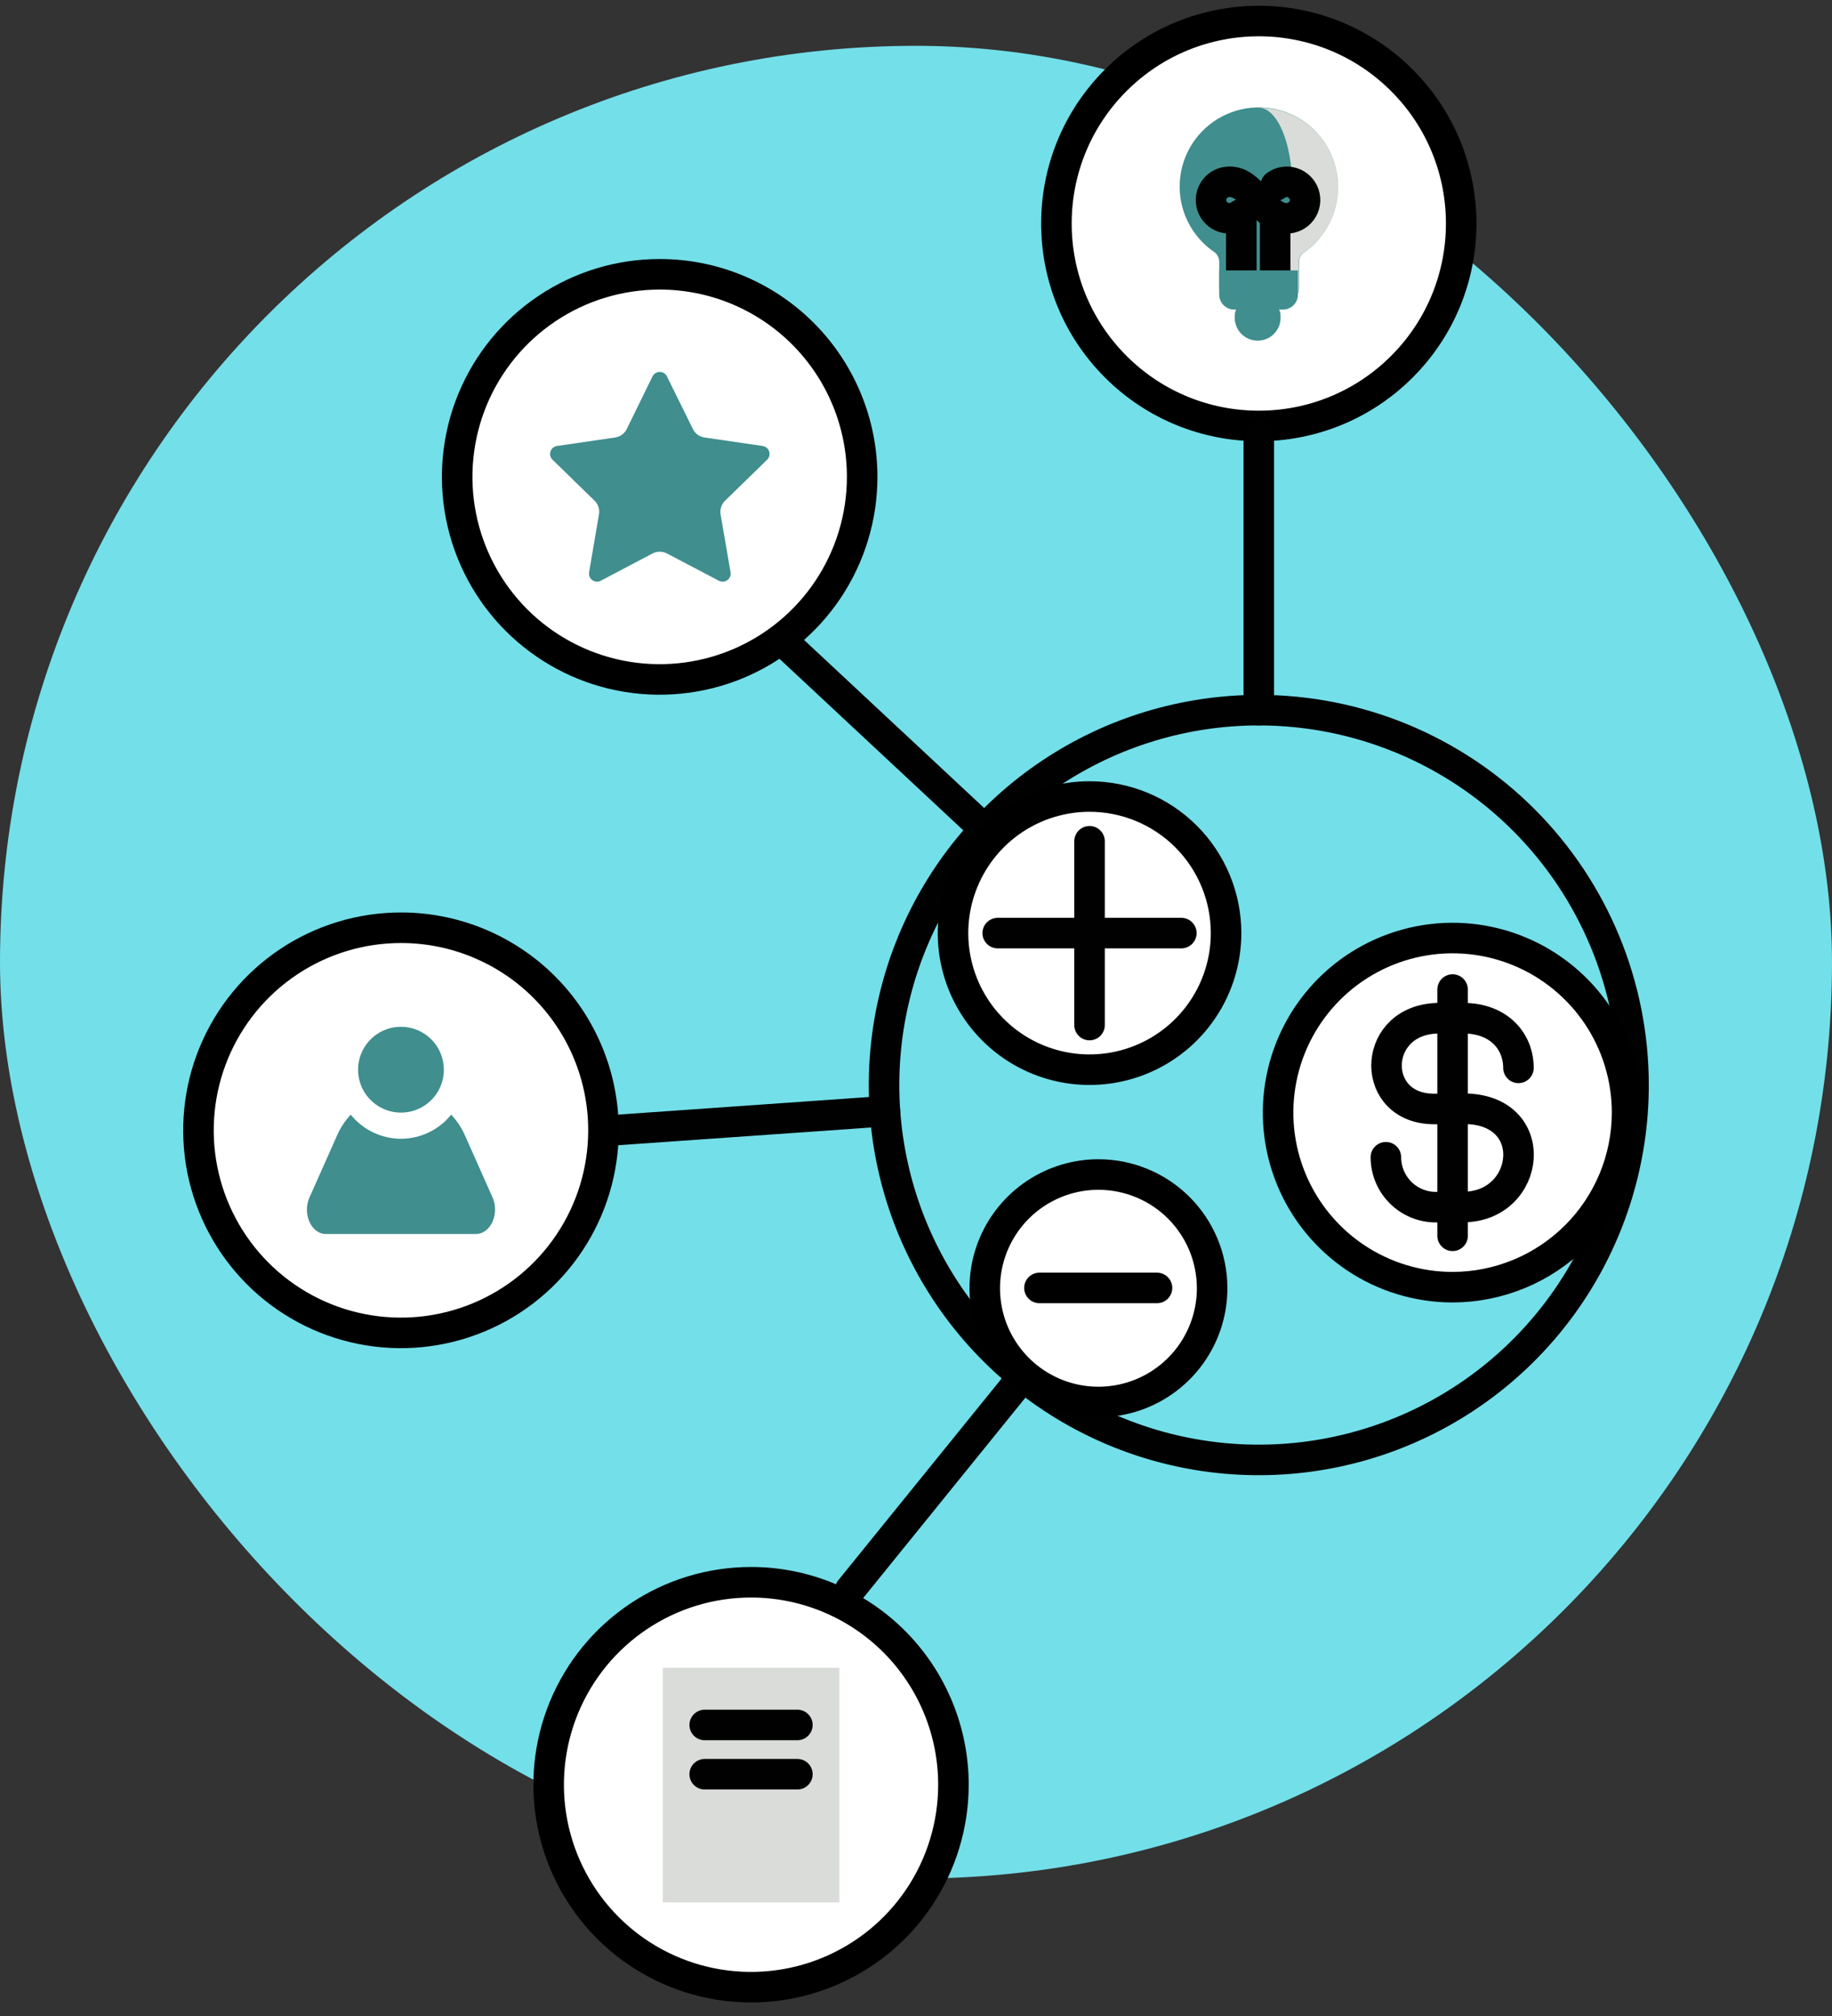 <svg width="120" height="132" viewBox="0 0 120 132" fill="none" xmlns="http://www.w3.org/2000/svg">
<rect x="0" y="0" width="120" height="132" fill="#333333" stroke="none"/>
<rect y="3" width="120" height="120" rx="60" fill="#73DFE9"/>
<path d="M91.829 24.008C97.006 18.831 97.006 10.437 91.829 5.26C86.651 0.083 78.258 0.083 73.081 5.26C67.903 10.437 67.903 18.831 73.081 24.008C78.258 29.185 86.651 29.185 91.829 24.008Z" fill="white" stroke="black" stroke-width="2" stroke-linecap="round" stroke-linejoin="round"/>
<path d="M56.473 31.238C56.471 33.861 55.69 36.424 54.231 38.604C52.772 40.783 50.699 42.481 48.276 43.483C45.852 44.484 43.185 44.745 40.613 44.232C38.041 43.718 35.679 42.454 33.825 40.598C31.972 38.743 30.71 36.379 30.199 33.807C29.689 31.234 29.952 28.568 30.956 26.145C31.961 23.722 33.661 21.652 35.842 20.195C38.023 18.738 40.587 17.96 43.209 17.96C44.953 17.959 46.679 18.302 48.289 18.969C49.9 19.637 51.363 20.615 52.595 21.848C53.827 23.081 54.804 24.546 55.469 26.157C56.135 27.768 56.476 29.495 56.473 31.238Z" fill="white" stroke="black" stroke-width="2" stroke-linecap="round" stroke-linejoin="round"/>
<path d="M107 71.051C106.999 75.906 105.558 80.651 102.86 84.687C100.162 88.723 96.328 91.868 91.842 93.725C87.357 95.581 82.421 96.067 77.66 95.119C72.899 94.171 68.526 91.832 65.094 88.399C61.661 84.966 59.324 80.592 58.378 75.831C57.431 71.069 57.918 66.134 59.776 61.649C61.634 57.164 64.78 53.331 68.817 50.634C72.853 47.937 77.599 46.498 82.453 46.498C85.677 46.498 88.87 47.133 91.849 48.367C94.827 49.601 97.534 51.41 99.813 53.69C102.092 55.97 103.9 58.677 105.134 61.656C106.367 64.635 107.001 67.827 107 71.051Z" stroke="#010101" stroke-width="2" stroke-linecap="round" stroke-linejoin="round"/>
<path d="M82.453 46.498V28.52" stroke="#010101" stroke-width="2" stroke-linecap="round" stroke-linejoin="round"/>
<path d="M64.496 54.303L51.352 42.043" stroke="#010101" stroke-width="2" stroke-linecap="round" stroke-linejoin="round"/>
<path d="M57.963 72.758L40.027 74.016" stroke="#010101" stroke-width="2" stroke-linecap="round" stroke-linejoin="round"/>
<path d="M67.004 90.125L55.686 104.099" stroke="#010101" stroke-width="2" stroke-linecap="round" stroke-linejoin="round"/>
<path d="M39.528 74.016C39.527 76.639 38.748 79.203 37.289 81.383C35.831 83.564 33.759 85.263 31.335 86.265C28.911 87.268 26.244 87.53 23.672 87.017C21.099 86.505 18.737 85.241 16.883 83.386C15.028 81.53 13.766 79.167 13.254 76.594C12.743 74.021 13.006 71.355 14.01 68.931C15.014 66.508 16.715 64.437 18.896 62.98C21.077 61.523 23.641 60.745 26.264 60.745C28.007 60.744 29.733 61.087 31.343 61.754C32.953 62.42 34.416 63.398 35.648 64.63C36.88 65.863 37.856 67.326 38.522 68.937C39.188 70.547 39.53 72.273 39.528 74.016Z" fill="white" stroke="black" stroke-width="2" stroke-linecap="round" stroke-linejoin="round"/>
<path d="M29.074 70.04C29.074 70.596 28.909 71.139 28.601 71.601C28.292 72.063 27.853 72.423 27.339 72.636C26.826 72.849 26.261 72.904 25.716 72.796C25.171 72.687 24.67 72.42 24.277 72.027C23.884 71.634 23.616 71.133 23.508 70.588C23.399 70.043 23.455 69.478 23.668 68.964C23.881 68.451 24.241 68.012 24.703 67.703C25.165 67.394 25.708 67.23 26.264 67.23C27.009 67.23 27.724 67.526 28.251 68.053C28.778 68.58 29.074 69.294 29.074 70.04Z" fill="#408E8E"/>
<path d="M32.264 78.407L30.451 74.332C30.231 73.835 29.926 73.378 29.552 72.983C29.157 73.476 28.656 73.873 28.087 74.146C27.518 74.419 26.895 74.561 26.264 74.561C25.633 74.561 25.01 74.419 24.441 74.146C23.872 73.873 23.371 73.476 22.976 72.983C22.604 73.379 22.302 73.835 22.084 74.332L20.271 78.407C19.794 79.468 20.391 80.796 21.332 80.796H31.168C32.144 80.796 32.734 79.468 32.264 78.407Z" fill="#408E8E"/>
<path d="M62.452 116.885C62.446 119.506 61.664 122.066 60.205 124.242C58.745 126.418 56.673 128.113 54.25 129.112C51.828 130.112 49.164 130.37 46.594 129.856C44.025 129.342 41.665 128.078 39.813 126.224C37.962 124.369 36.702 122.008 36.191 119.437C35.681 116.867 35.945 114.203 36.948 111.782C37.951 109.361 39.649 107.292 41.828 105.836C44.006 104.379 46.567 103.601 49.188 103.6C50.932 103.599 52.659 103.942 54.27 104.61C55.881 105.277 57.344 106.256 58.577 107.49C59.809 108.724 60.785 110.19 61.45 111.802C62.115 113.414 62.456 115.141 62.452 116.885Z" fill="white" stroke="black" stroke-width="2" stroke-linecap="round" stroke-linejoin="round"/>
<path d="M54.984 109.206H43.413V124.557H54.984V109.206Z" fill="#D9DCD8"/>
<path d="M46.16 112.944H52.23" stroke="#010101" stroke-width="2" stroke-linecap="round" stroke-linejoin="round"/>
<path d="M46.16 116.169H52.23" stroke="#010101" stroke-width="2" stroke-linecap="round" stroke-linejoin="round"/>
<path d="M79.397 84.329C79.401 85.802 78.968 87.244 78.153 88.471C77.338 89.698 76.177 90.656 74.818 91.223C73.458 91.79 71.961 91.942 70.516 91.658C69.07 91.374 67.741 90.668 66.697 89.629C65.653 88.589 64.94 87.264 64.65 85.82C64.359 84.375 64.503 82.877 65.064 81.515C65.625 80.153 66.577 78.988 67.8 78.167C69.024 77.346 70.463 76.906 71.936 76.903C73.91 76.9 75.805 77.68 77.204 79.072C78.603 80.465 79.392 82.356 79.397 84.329Z" fill="white" stroke="black" stroke-width="2" stroke-linecap="round" stroke-linejoin="round"/>
<path d="M95.148 84.28C92.887 84.28 90.677 83.61 88.797 82.353C86.917 81.097 85.452 79.311 84.587 77.222C83.722 75.133 83.496 72.835 83.938 70.617C84.379 68.4 85.469 66.363 87.068 64.765C88.667 63.167 90.705 62.078 92.922 61.638C95.14 61.198 97.439 61.425 99.527 62.292C101.616 63.158 103.4 64.624 104.656 66.505C105.911 68.385 106.58 70.596 106.578 72.857C106.573 75.886 105.367 78.789 103.224 80.931C101.081 83.072 98.177 84.276 95.148 84.28Z" fill="white" stroke="black" stroke-width="2" stroke-linecap="round" stroke-linejoin="round"/>
<path d="M95.148 64.792V80.915" stroke="#010101" stroke-width="2" stroke-linecap="round" stroke-linejoin="round"/>
<path d="M99.462 69.92C99.462 68.185 98.183 66.668 95.851 66.668H94.291C89.921 66.668 89.668 72.288 93.588 72.597C94.144 72.639 95.83 72.597 95.83 72.597C101.049 72.555 100.298 79.032 95.83 79.032H94.291C93.843 79.065 93.392 79.005 92.968 78.856C92.544 78.707 92.155 78.473 91.825 78.167C91.496 77.861 91.233 77.49 91.052 77.079C90.872 76.667 90.779 76.222 90.778 75.772" stroke="#010101" stroke-width="2" stroke-linecap="round" stroke-linejoin="round"/>
<path d="M80.31 61.096C80.31 62.865 79.786 64.594 78.803 66.065C77.82 67.536 76.424 68.682 74.79 69.359C73.155 70.036 71.357 70.213 69.622 69.868C67.888 69.523 66.294 68.671 65.043 67.42C63.792 66.169 62.941 64.576 62.596 62.841C62.251 61.106 62.428 59.308 63.105 57.674C63.781 56.04 64.928 54.643 66.398 53.66C67.869 52.678 69.598 52.153 71.367 52.153C73.739 52.153 76.014 53.095 77.691 54.772C79.368 56.45 80.31 58.724 80.31 61.096Z" fill="white" stroke="black" stroke-width="2" stroke-linecap="round" stroke-linejoin="round"/>
<path d="M71.367 55.083V67.117" stroke="#010101" stroke-width="2" stroke-linecap="round" stroke-linejoin="round"/>
<path d="M77.381 61.096H65.353" stroke="#010101" stroke-width="2" stroke-linecap="round" stroke-linejoin="round"/>
<path d="M42.739 24.648C42.782 24.559 42.849 24.484 42.933 24.432C43.017 24.379 43.114 24.351 43.213 24.351C43.312 24.351 43.409 24.379 43.493 24.432C43.577 24.484 43.644 24.559 43.687 24.648L45.387 28.091C45.459 28.24 45.566 28.368 45.7 28.465C45.834 28.562 45.989 28.624 46.153 28.646L49.954 29.201C50.051 29.215 50.143 29.255 50.219 29.319C50.295 29.382 50.351 29.465 50.382 29.559C50.412 29.652 50.416 29.753 50.393 29.848C50.369 29.944 50.319 30.031 50.249 30.1L47.495 32.784C47.377 32.899 47.288 33.041 47.236 33.197C47.185 33.354 47.172 33.521 47.2 33.683L47.853 37.47C47.87 37.567 47.859 37.667 47.822 37.758C47.785 37.849 47.723 37.928 47.643 37.986C47.563 38.044 47.469 38.078 47.371 38.085C47.273 38.092 47.174 38.071 47.087 38.025L43.687 36.24C43.541 36.164 43.378 36.124 43.213 36.124C43.048 36.124 42.885 36.164 42.739 36.24L39.352 38.025C39.265 38.071 39.167 38.092 39.069 38.085C38.971 38.078 38.876 38.044 38.797 37.986C38.717 37.928 38.655 37.849 38.618 37.758C38.581 37.667 38.57 37.567 38.587 37.47L39.233 33.683C39.263 33.521 39.252 33.354 39.202 33.197C39.152 33.04 39.063 32.898 38.945 32.784L36.191 30.1C36.12 30.031 36.07 29.944 36.047 29.848C36.023 29.753 36.027 29.652 36.058 29.559C36.089 29.465 36.145 29.382 36.221 29.319C36.297 29.255 36.388 29.215 36.486 29.201L40.287 28.646C40.45 28.624 40.606 28.562 40.74 28.465C40.873 28.368 40.981 28.24 41.053 28.091L42.739 24.648Z" fill="#408E8E"/>
<path d="M75.786 84.329H68.086" stroke="black" stroke-width="2" stroke-linecap="round" stroke-linejoin="round"/>
<path d="M87.638 12.27C87.647 11.375 87.424 10.493 86.992 9.71C86.559 8.927 85.931 8.269 85.169 7.8C84.407 7.332 83.536 7.068 82.642 7.036C81.748 7.003 80.861 7.202 80.067 7.614C79.272 8.026 78.598 8.637 78.11 9.386C77.621 10.136 77.335 10.999 77.279 11.892C77.223 12.785 77.399 13.677 77.79 14.482C78.18 15.287 78.773 15.977 79.51 16.485C79.615 16.554 79.703 16.647 79.764 16.758C79.825 16.868 79.858 16.991 79.861 17.117V18.831C79.861 19.597 80.479 19.534 81.266 19.534H83.683C84.441 19.534 85.088 19.597 85.088 18.831V17.138C85.09 17.012 85.124 16.889 85.185 16.779C85.246 16.668 85.333 16.575 85.439 16.506C86.118 16.028 86.672 15.393 87.055 14.656C87.438 13.919 87.638 13.1 87.638 12.27Z" fill="#408E8E"/>
<path d="M82.453 7.057C83.662 7.057 84.645 9.375 84.645 12.242C84.695 13.714 84.369 15.174 83.697 16.485C83.592 16.679 83.541 16.897 83.549 17.117V18.831C83.549 19.443 83.381 19.534 83.149 19.534H83.662C84.42 19.534 85.067 19.597 85.067 18.831V17.138C85.071 17.012 85.105 16.888 85.168 16.778C85.23 16.668 85.318 16.574 85.425 16.506C86.334 15.878 87.018 14.976 87.378 13.931C87.738 12.886 87.755 11.754 87.426 10.7C87.098 9.645 86.441 8.723 85.551 8.067C84.662 7.412 83.586 7.058 82.481 7.057H82.453Z" fill="#D9DCD8"/>
<path d="M83.528 14.427V18.213" stroke="#010101" stroke-width="2" stroke-linecap="round" stroke-linejoin="round"/>
<path d="M81.308 14.068V18.213" stroke="#010101" stroke-width="2" stroke-linecap="round" stroke-linejoin="round"/>
<path d="M81.245 14.047C81.093 14.163 80.916 14.241 80.729 14.274C80.541 14.308 80.348 14.296 80.166 14.239C79.984 14.183 79.818 14.084 79.682 13.95C79.546 13.816 79.444 13.652 79.384 13.471C79.325 13.289 79.31 13.097 79.34 12.908C79.371 12.72 79.446 12.542 79.559 12.389C79.672 12.235 79.821 12.111 79.992 12.027C80.163 11.943 80.352 11.901 80.542 11.904C81.245 11.904 81.709 12.361 82.411 13.106C83.114 13.85 83.605 14.293 84.266 14.293C84.456 14.297 84.645 14.255 84.816 14.171C84.987 14.086 85.136 13.962 85.249 13.809C85.362 13.656 85.438 13.477 85.468 13.289C85.498 13.101 85.483 12.908 85.424 12.727C85.364 12.546 85.262 12.381 85.126 12.248C84.99 12.114 84.825 12.015 84.642 11.958C84.46 11.902 84.267 11.89 84.079 11.923C83.892 11.957 83.715 12.034 83.563 12.15" stroke="#010101" stroke-width="2" stroke-linecap="round" stroke-linejoin="round"/>
<path d="M83.879 20.7C83.893 20.906 83.865 21.112 83.796 21.306C83.727 21.5 83.619 21.678 83.478 21.829C83.338 21.98 83.167 22.1 82.978 22.182C82.789 22.264 82.585 22.306 82.379 22.306C82.173 22.306 81.969 22.264 81.78 22.182C81.591 22.1 81.421 21.98 81.281 21.829C81.14 21.678 81.032 21.5 80.963 21.306C80.894 21.112 80.865 20.906 80.879 20.7C80.879 19.871 81.582 19.878 82.383 19.878C83.184 19.878 83.879 19.892 83.879 20.7Z" fill="#408E8E"/>
<path d="M79.861 17.707V19.295C79.862 19.424 79.888 19.552 79.938 19.671C79.989 19.79 80.062 19.898 80.154 19.989C80.246 20.079 80.355 20.151 80.475 20.2C80.594 20.248 80.722 20.273 80.851 20.272H84.055C84.311 20.266 84.555 20.161 84.734 19.979C84.914 19.796 85.016 19.551 85.017 19.295V17.707H79.861Z" fill="#408E8E"/>
</svg>

